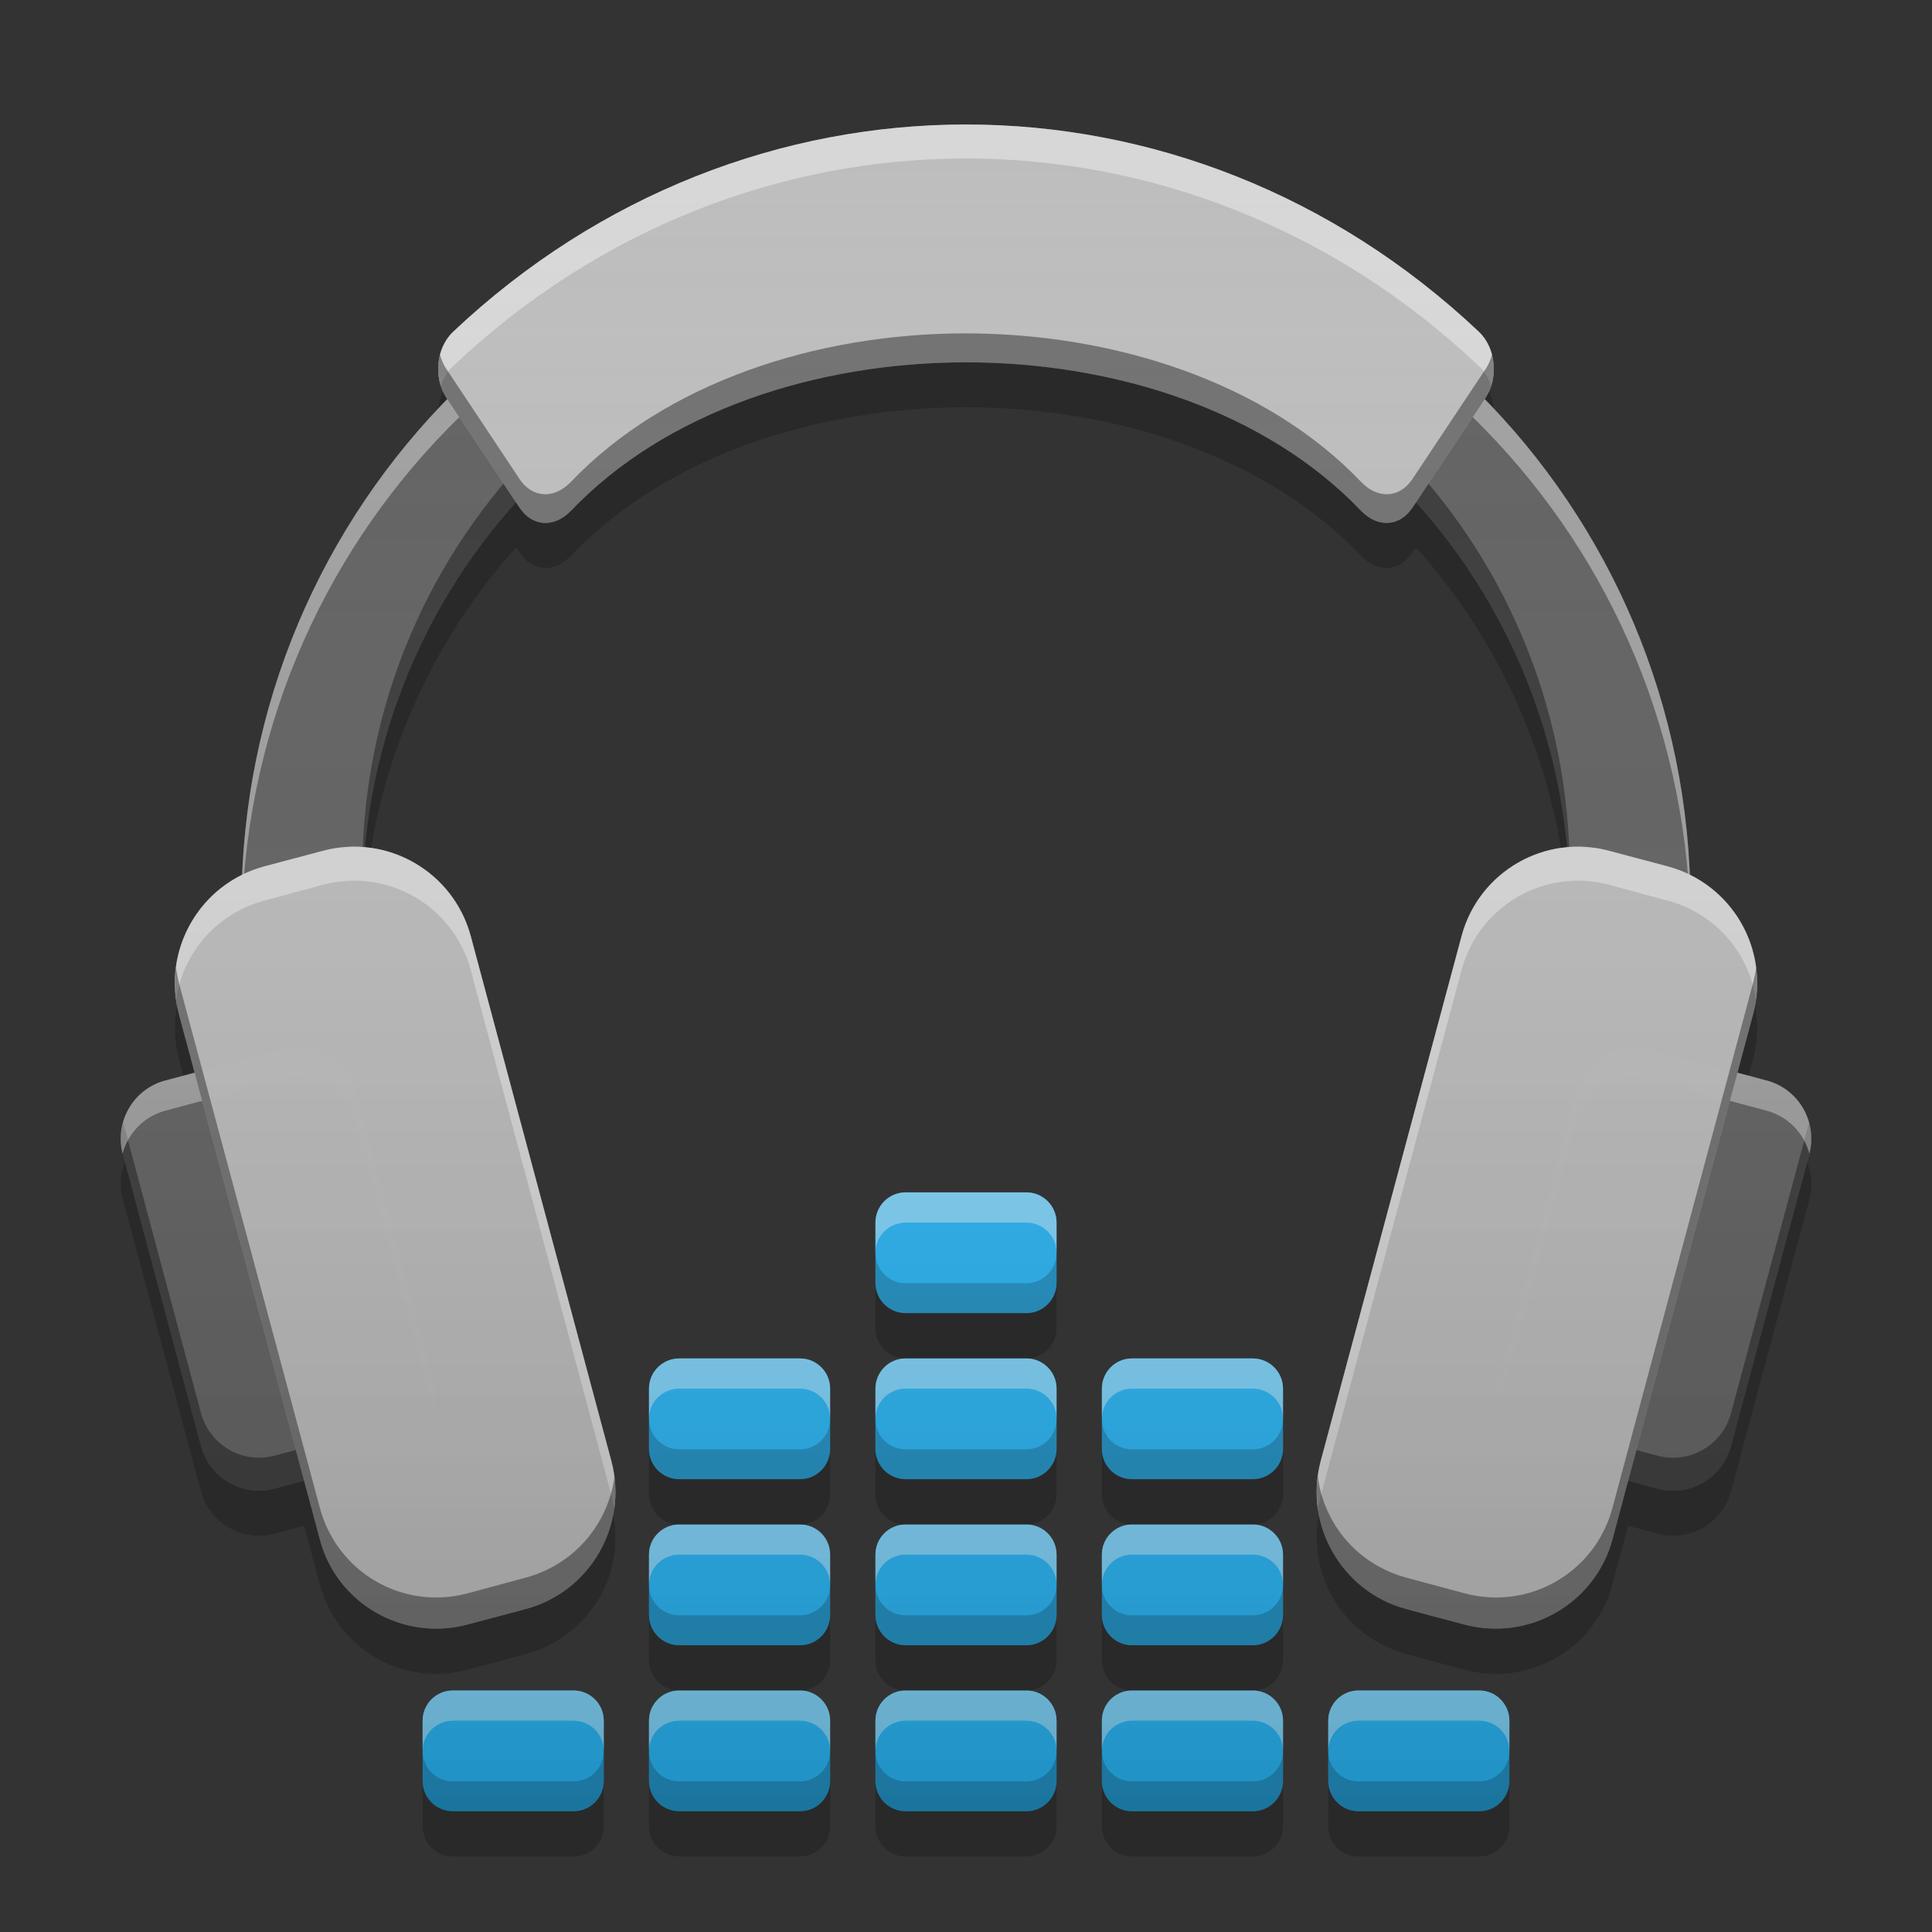 
<svg xmlns="http://www.w3.org/2000/svg" xmlns:xlink="http://www.w3.org/1999/xlink" width="24" height="24" viewBox="0 0 24 24" version="1.1">
<rect x="0" y="0" width="24" height="24" fill="#333333" stroke="none"/>
<defs>
<linearGradient id="linear0" gradientUnits="userSpaceOnUse" x1="32" y1="60" x2="32" y2="4" gradientTransform="matrix(0.375,0,0,0.375,0,0)">
<stop offset="0" style="stop-color:rgb(0%,0%,0%);stop-opacity:0.2;"/>
<stop offset="1" style="stop-color:rgb(100%,100%,100%);stop-opacity:0;"/>
</linearGradient>
</defs>
<g id="surface1">
<path style=" stroke:none;fill-rule:nonzero;fill:rgb(38.039%,38.039%,38.039%);fill-opacity:1;" d="M 21.945 13.422 L 20.496 13.035 C 20.098 12.926 19.684 13.164 19.578 13.562 L 18.609 17.188 C 18.5 17.586 18.738 17.996 19.137 18.105 L 20.586 18.492 C 20.988 18.602 21.398 18.363 21.504 17.961 L 22.477 14.34 C 22.582 13.941 22.344 13.527 21.945 13.422 Z M 21.945 13.422 "/>
<path style=" stroke:none;fill-rule:nonzero;fill:rgb(38.039%,38.039%,38.039%);fill-opacity:1;" d="M 12 2.25 C 7.016 2.25 3 6.266 3 11.25 C 3 11.504 3.012 11.754 3.031 12 L 4.539 12 C 4.512 11.754 4.5 11.504 4.5 11.25 C 4.5 7.094 7.844 3.75 12 3.75 C 16.156 3.75 19.5 7.094 19.5 11.25 C 19.5 11.504 19.488 11.754 19.461 12 L 20.969 12 C 20.988 11.754 21 11.504 21 11.25 C 21 6.266 16.984 2.25 12 2.25 Z M 12 2.25 "/>
<path style=" stroke:none;fill-rule:nonzero;fill:rgb(38.039%,38.039%,38.039%);fill-opacity:1;" d="M 2.055 13.422 L 3.504 13.035 C 3.906 12.926 4.316 13.164 4.422 13.562 L 5.395 17.188 C 5.5 17.586 5.266 17.996 4.863 18.105 L 3.414 18.492 C 3.016 18.602 2.602 18.363 2.496 17.961 L 1.527 14.34 C 1.418 13.941 1.656 13.527 2.055 13.422 Z M 2.055 13.422 "/>
<path style=" stroke:none;fill-rule:nonzero;fill:rgb(0%,0%,0%);fill-opacity:0.4;" d="M 12 3.34 C 7.844 3.34 4.5 6.684 4.5 10.84 C 4.5 10.922 4.5 11 4.504 11.078 C 4.594 7.004 7.902 3.75 12 3.75 C 16.098 3.75 19.406 7.004 19.496 11.078 C 19.5 11 19.5 10.922 19.5 10.84 C 19.5 6.684 16.156 3.34 12 3.34 Z M 3.004 11.086 C 3.004 11.141 3 11.195 3 11.25 C 3 11.504 3.012 11.754 3.031 12 L 4.539 12 C 4.523 11.863 4.516 11.727 4.508 11.59 L 3.031 11.59 C 3.02 11.422 3.008 11.254 3.004 11.086 Z M 20.996 11.086 C 20.992 11.254 20.98 11.422 20.969 11.59 L 19.492 11.59 C 19.484 11.727 19.477 11.863 19.461 12 L 20.969 12 C 20.988 11.754 21 11.504 21 11.25 C 21 11.195 20.996 11.141 20.996 11.086 Z M 1.531 13.945 C 1.496 14.07 1.488 14.207 1.527 14.34 L 2.496 17.961 C 2.605 18.363 3.012 18.602 3.414 18.492 L 4.863 18.105 C 5.266 17.996 5.5 17.586 5.395 17.188 L 5.391 17.176 C 5.32 17.422 5.129 17.625 4.863 17.695 L 3.414 18.082 C 3.012 18.191 2.605 17.953 2.496 17.551 Z M 22.473 13.945 L 21.504 17.551 C 21.398 17.953 20.988 18.191 20.586 18.082 L 19.137 17.695 C 18.871 17.625 18.68 17.422 18.609 17.176 L 18.605 17.188 C 18.5 17.586 18.734 17.996 19.137 18.105 L 20.586 18.492 C 20.988 18.602 21.398 18.363 21.504 17.961 L 22.477 14.34 C 22.512 14.207 22.508 14.07 22.473 13.945 Z M 22.473 13.945 "/>
<path style=" stroke:none;fill-rule:nonzero;fill:rgb(100%,100%,100%);fill-opacity:0.4;" d="M 12 2.25 C 7.016 2.25 3 6.266 3 11.25 C 3 11.297 3.004 11.34 3.004 11.387 C 3.129 6.512 7.094 2.625 12 2.625 C 16.906 2.625 20.871 6.512 20.996 11.387 C 20.996 11.34 21 11.297 21 11.25 C 21 6.266 16.984 2.25 12 2.25 Z M 4.504 11.395 C 4.5 11.469 4.5 11.547 4.5 11.625 C 4.5 11.75 4.504 11.875 4.508 12 L 4.539 12 C 4.52 11.801 4.508 11.598 4.504 11.395 Z M 19.496 11.395 C 19.492 11.598 19.48 11.801 19.461 12 L 19.492 12 C 19.496 11.875 19.5 11.75 19.5 11.625 C 19.5 11.547 19.5 11.469 19.496 11.395 Z M 3.691 13.008 C 3.629 13.008 3.566 13.016 3.504 13.035 L 2.055 13.422 C 1.656 13.527 1.422 13.934 1.523 14.332 C 1.59 14.078 1.785 13.871 2.055 13.797 L 3.504 13.41 C 3.566 13.391 3.629 13.383 3.691 13.383 C 4.027 13.379 4.332 13.602 4.422 13.938 L 5.395 17.562 C 5.426 17.441 5.43 17.316 5.395 17.188 L 4.422 13.562 C 4.332 13.227 4.027 13.004 3.691 13.008 Z M 20.273 13.008 C 19.953 13.02 19.664 13.238 19.578 13.562 L 18.605 17.188 C 18.574 17.316 18.578 17.441 18.605 17.562 L 19.578 13.938 C 19.664 13.613 19.953 13.395 20.273 13.383 C 20.348 13.379 20.422 13.387 20.496 13.41 L 21.945 13.797 C 22.215 13.871 22.41 14.078 22.477 14.332 C 22.578 13.934 22.344 13.527 21.945 13.422 L 20.496 13.035 C 20.422 13.012 20.348 13.004 20.273 13.008 Z M 20.273 13.008 "/>
<path style=" stroke:none;fill-rule:nonzero;fill:rgb(74.118%,74.118%,74.118%);fill-opacity:0.996;" d="M 3.285 10.762 L 4.008 10.57 C 4.809 10.355 5.633 10.828 5.848 11.629 L 7.594 18.148 C 7.809 18.949 7.332 19.773 6.531 19.988 L 5.809 20.18 C 5.008 20.395 4.184 19.922 3.973 19.121 L 2.223 12.602 C 2.008 11.801 2.484 10.977 3.285 10.762 Z M 3.285 10.762 "/>
<path style=" stroke:none;fill-rule:nonzero;fill:rgb(74.118%,74.118%,74.118%);fill-opacity:0.996;" d="M 20.715 10.762 L 19.992 10.57 C 19.191 10.355 18.371 10.828 18.156 11.629 L 16.406 18.148 C 16.195 18.949 16.668 19.773 17.469 19.988 L 18.191 20.18 C 18.992 20.395 19.816 19.922 20.031 19.121 L 21.777 12.602 C 21.992 11.801 21.516 10.977 20.715 10.762 Z M 20.715 10.762 "/>
<path style=" stroke:none;fill-rule:nonzero;fill:rgb(74.118%,74.118%,74.118%);fill-opacity:1;" d="M 6.453 6.305 L 5.547 4.945 C 5.383 4.699 5.414 4.324 5.629 4.121 C 9.266 0.688 14.734 0.688 18.371 4.121 C 18.586 4.324 18.617 4.699 18.453 4.945 L 17.547 6.305 C 17.383 6.551 17.109 6.555 16.906 6.344 C 14.562 3.887 9.438 3.887 7.094 6.344 C 6.891 6.555 6.617 6.551 6.453 6.305 Z M 6.453 6.305 "/>
<path style=" stroke:none;fill-rule:nonzero;fill:rgb(100%,100%,100%);fill-opacity:0.4;" d="M 4.383 10.516 C 4.262 10.52 4.133 10.535 4.008 10.57 L 3.285 10.762 C 2.543 10.961 2.082 11.68 2.188 12.422 C 2.27 11.844 2.684 11.348 3.285 11.188 L 4.008 10.992 C 4.812 10.777 5.633 11.25 5.848 12.051 L 7.594 18.57 C 7.609 18.633 7.621 18.691 7.629 18.754 C 7.656 18.559 7.648 18.352 7.594 18.148 L 5.848 11.629 C 5.664 10.953 5.055 10.512 4.383 10.516 Z M 4.383 10.516 "/>
<path style=" stroke:none;fill-rule:nonzero;fill:rgb(100%,100%,100%);fill-opacity:0.4;" d="M 19.617 10.516 C 18.949 10.512 18.336 10.953 18.156 11.629 L 16.41 18.148 C 16.355 18.352 16.344 18.559 16.371 18.754 C 16.379 18.691 16.391 18.633 16.41 18.57 L 18.156 12.051 C 18.371 11.25 19.191 10.777 19.992 10.992 L 20.715 11.188 C 21.316 11.348 21.73 11.844 21.812 12.422 C 21.918 11.68 21.461 10.961 20.715 10.762 L 19.992 10.57 C 19.867 10.535 19.742 10.52 19.617 10.516 Z M 19.617 10.516 "/>
<path style=" stroke:none;fill-rule:nonzero;fill:rgb(100%,100%,100%);fill-opacity:0.4;" d="M 12 1.547 C 9.723 1.547 7.445 2.406 5.629 4.121 C 5.453 4.289 5.402 4.566 5.477 4.797 C 5.504 4.703 5.555 4.613 5.629 4.547 C 9.266 1.109 14.734 1.109 18.371 4.547 C 18.445 4.613 18.496 4.703 18.523 4.797 C 18.598 4.566 18.547 4.289 18.371 4.121 C 16.555 2.406 14.277 1.547 12 1.547 Z M 12 1.547 "/>
<path style=" stroke:none;fill-rule:nonzero;fill:rgb(0%,0%,0%);fill-opacity:0.4;" d="M 2.188 12.016 C 2.16 12.203 2.172 12.402 2.223 12.602 L 3.973 19.121 C 4.188 19.922 5.004 20.395 5.809 20.18 L 6.531 19.988 C 7.27 19.789 7.73 19.082 7.633 18.344 C 7.555 18.93 7.137 19.434 6.531 19.598 L 5.809 19.793 C 5.004 20.008 4.188 19.535 3.973 18.73 L 2.223 12.211 C 2.207 12.145 2.195 12.078 2.188 12.016 Z M 2.188 12.016 "/>
<path style=" stroke:none;fill-rule:nonzero;fill:rgb(0%,0%,0%);fill-opacity:0.4;" d="M 21.816 12.016 C 21.809 12.078 21.793 12.145 21.777 12.211 L 20.031 18.73 C 19.816 19.535 18.996 20.008 18.195 19.793 L 17.469 19.598 C 16.863 19.434 16.445 18.93 16.371 18.344 C 16.273 19.082 16.73 19.789 17.469 19.988 L 18.195 20.18 C 18.996 20.395 19.816 19.922 20.031 19.121 L 21.777 12.602 C 21.828 12.402 21.84 12.203 21.816 12.016 Z M 21.816 12.016 "/>
<path style=" stroke:none;fill-rule:nonzero;fill:rgb(0%,0%,0%);fill-opacity:0.4;" d="M 12 4.141 C 10.133 4.141 8.266 4.758 7.094 5.984 C 6.891 6.199 6.617 6.195 6.453 5.949 L 5.547 4.586 C 5.508 4.531 5.484 4.469 5.465 4.406 C 5.418 4.586 5.445 4.789 5.547 4.945 L 6.453 6.305 C 6.617 6.551 6.891 6.555 7.094 6.344 C 9.438 3.887 14.562 3.887 16.906 6.344 C 17.109 6.555 17.383 6.551 17.547 6.305 L 18.453 4.945 C 18.555 4.789 18.582 4.586 18.535 4.406 C 18.516 4.469 18.492 4.531 18.453 4.586 L 17.547 5.949 C 17.383 6.195 17.109 6.199 16.906 5.984 C 15.734 4.758 13.867 4.145 12 4.141 Z M 12 4.141 "/>
<path style=" stroke:none;fill-rule:nonzero;fill:rgb(0%,0%,0%);fill-opacity:0.2;" d="M 12 4.5 C 10.133 4.5 8.266 5.113 7.094 6.344 C 6.891 6.559 6.617 6.551 6.453 6.305 L 6.41 6.242 C 5.371 7.398 4.691 8.883 4.535 10.523 C 4.562 10.527 4.586 10.531 4.609 10.531 C 4.852 9.109 5.488 7.828 6.41 6.801 L 6.453 6.863 C 6.617 7.109 6.891 7.117 7.094 6.902 C 9.438 4.445 14.562 4.445 16.906 6.902 C 17.109 7.117 17.383 7.109 17.547 6.863 L 17.59 6.801 C 18.512 7.828 19.148 9.109 19.391 10.535 C 19.414 10.531 19.441 10.527 19.465 10.523 C 19.309 8.883 18.629 7.398 17.59 6.242 L 17.547 6.305 C 17.383 6.551 17.109 6.559 16.906 6.344 C 15.734 5.113 13.867 4.5 12 4.5 Z M 5.5 4.863 C 5.473 4.93 5.453 5 5.445 5.074 C 5.48 5.035 5.52 4.996 5.555 4.957 L 5.547 4.945 C 5.531 4.918 5.516 4.891 5.5 4.863 Z M 18.5 4.863 C 18.484 4.891 18.469 4.918 18.453 4.945 L 18.445 4.957 C 18.48 4.996 18.52 5.035 18.555 5.074 C 18.547 5 18.527 4.93 18.5 4.863 Z M 2.199 12.488 C 2.16 12.703 2.164 12.934 2.223 13.16 L 2.277 13.363 L 2.418 13.324 L 2.223 12.602 C 2.215 12.562 2.207 12.527 2.199 12.488 Z M 21.801 12.488 C 21.797 12.527 21.785 12.562 21.777 12.602 L 21.582 13.324 L 21.723 13.363 L 21.777 13.16 C 21.84 12.934 21.844 12.703 21.801 12.488 Z M 1.551 14.434 C 1.496 14.578 1.484 14.738 1.527 14.898 L 2.496 18.523 C 2.605 18.922 3.012 19.16 3.414 19.051 L 3.777 18.953 L 3.973 19.68 C 4.188 20.484 5.004 20.957 5.809 20.742 L 6.531 20.547 C 7.301 20.34 7.766 19.586 7.617 18.816 C 7.516 19.367 7.109 19.832 6.531 19.988 L 5.809 20.18 C 5.004 20.395 4.188 19.922 3.973 19.121 L 3.777 18.395 L 3.414 18.492 C 3.012 18.602 2.605 18.363 2.496 17.961 Z M 22.449 14.434 L 21.504 17.961 C 21.398 18.363 20.988 18.602 20.586 18.492 L 20.223 18.395 L 20.031 19.121 C 19.816 19.922 18.996 20.395 18.195 20.18 L 17.469 19.988 C 16.891 19.832 16.488 19.367 16.383 18.816 C 16.238 19.586 16.703 20.34 17.469 20.547 L 18.195 20.742 C 18.996 20.957 19.816 20.484 20.031 19.68 L 20.223 18.953 L 20.586 19.051 C 20.988 19.16 21.398 18.922 21.504 18.523 L 22.477 14.898 C 22.52 14.738 22.504 14.578 22.449 14.434 Z M 22.449 14.434 "/>
<path style=" stroke:none;fill-rule:nonzero;fill:rgb(16.078%,71.373%,96.471%);fill-opacity:1;" d="M 11.25 14.812 C 11.043 14.812 10.875 14.98 10.875 15.188 L 10.875 15.938 C 10.875 16.145 11.043 16.312 11.25 16.312 L 12.75 16.312 C 12.957 16.312 13.125 16.145 13.125 15.938 L 13.125 15.188 C 13.125 14.98 12.957 14.812 12.75 14.812 Z M 8.438 16.875 C 8.23 16.875 8.062 17.043 8.062 17.25 L 8.062 18 C 8.062 18.207 8.23 18.375 8.438 18.375 L 9.938 18.375 C 10.145 18.375 10.312 18.207 10.312 18 L 10.312 17.25 C 10.312 17.043 10.145 16.875 9.938 16.875 Z M 11.25 16.875 C 11.043 16.875 10.875 17.043 10.875 17.25 L 10.875 18 C 10.875 18.207 11.043 18.375 11.25 18.375 L 12.75 18.375 C 12.957 18.375 13.125 18.207 13.125 18 L 13.125 17.25 C 13.125 17.043 12.957 16.875 12.75 16.875 Z M 14.062 16.875 C 13.855 16.875 13.688 17.043 13.688 17.25 L 13.688 18 C 13.688 18.207 13.855 18.375 14.062 18.375 L 15.562 18.375 C 15.77 18.375 15.938 18.207 15.938 18 L 15.938 17.25 C 15.938 17.043 15.77 16.875 15.562 16.875 Z M 8.438 18.938 C 8.23 18.938 8.062 19.105 8.062 19.312 L 8.062 20.062 C 8.062 20.27 8.23 20.438 8.438 20.438 L 9.938 20.438 C 10.145 20.438 10.312 20.27 10.312 20.062 L 10.312 19.312 C 10.312 19.105 10.145 18.938 9.938 18.938 Z M 11.25 18.938 C 11.043 18.938 10.875 19.105 10.875 19.312 L 10.875 20.062 C 10.875 20.27 11.043 20.438 11.25 20.438 L 12.75 20.438 C 12.957 20.438 13.125 20.27 13.125 20.062 L 13.125 19.312 C 13.125 19.105 12.957 18.938 12.75 18.938 Z M 14.062 18.938 C 13.855 18.938 13.688 19.105 13.688 19.312 L 13.688 20.062 C 13.688 20.27 13.855 20.438 14.062 20.438 L 15.562 20.438 C 15.77 20.438 15.938 20.27 15.938 20.062 L 15.938 19.312 C 15.938 19.105 15.77 18.938 15.562 18.938 Z M 5.625 21 C 5.418 21 5.25 21.168 5.25 21.375 L 5.25 22.125 C 5.25 22.332 5.418 22.5 5.625 22.5 L 7.125 22.5 C 7.332 22.5 7.5 22.332 7.5 22.125 L 7.5 21.375 C 7.5 21.168 7.332 21 7.125 21 Z M 8.438 21 C 8.23 21 8.062 21.168 8.062 21.375 L 8.062 22.125 C 8.062 22.332 8.23 22.5 8.438 22.5 L 9.938 22.5 C 10.145 22.5 10.312 22.332 10.312 22.125 L 10.312 21.375 C 10.312 21.168 10.145 21 9.938 21 Z M 11.25 21 C 11.043 21 10.875 21.168 10.875 21.375 L 10.875 22.125 C 10.875 22.332 11.043 22.5 11.25 22.5 L 12.75 22.5 C 12.957 22.5 13.125 22.332 13.125 22.125 L 13.125 21.375 C 13.125 21.168 12.957 21 12.75 21 Z M 14.062 21 C 13.855 21 13.688 21.168 13.688 21.375 L 13.688 22.125 C 13.688 22.332 13.855 22.5 14.062 22.5 L 15.562 22.5 C 15.77 22.5 15.938 22.332 15.938 22.125 L 15.938 21.375 C 15.938 21.168 15.77 21 15.562 21 Z M 16.875 21 C 16.668 21 16.5 21.168 16.5 21.375 L 16.5 22.125 C 16.5 22.332 16.668 22.5 16.875 22.5 L 18.375 22.5 C 18.582 22.5 18.75 22.332 18.75 22.125 L 18.75 21.375 C 18.75 21.168 18.582 21 18.375 21 Z M 16.875 21 "/>
<path style=" stroke:none;fill-rule:nonzero;fill:rgb(100%,100%,100%);fill-opacity:0.4;" d="M 11.25 14.812 C 11.043 14.812 10.875 14.98 10.875 15.188 L 10.875 15.562 C 10.875 15.355 11.043 15.188 11.25 15.188 L 12.75 15.188 C 12.957 15.188 13.125 15.355 13.125 15.562 L 13.125 15.188 C 13.125 14.98 12.957 14.812 12.75 14.812 Z M 8.438 16.875 C 8.23 16.875 8.062 17.043 8.062 17.25 L 8.062 17.625 C 8.062 17.418 8.23 17.25 8.438 17.25 L 9.938 17.25 C 10.145 17.25 10.312 17.418 10.312 17.625 L 10.312 17.25 C 10.312 17.043 10.145 16.875 9.938 16.875 Z M 11.25 16.875 C 11.043 16.875 10.875 17.043 10.875 17.25 L 10.875 17.625 C 10.875 17.418 11.043 17.25 11.25 17.25 L 12.75 17.25 C 12.957 17.25 13.125 17.418 13.125 17.625 L 13.125 17.25 C 13.125 17.043 12.957 16.875 12.75 16.875 Z M 14.062 16.875 C 13.855 16.875 13.688 17.043 13.688 17.25 L 13.688 17.625 C 13.688 17.418 13.855 17.25 14.062 17.25 L 15.562 17.25 C 15.77 17.25 15.938 17.418 15.938 17.625 L 15.938 17.25 C 15.938 17.043 15.77 16.875 15.562 16.875 Z M 8.438 18.938 C 8.23 18.938 8.062 19.105 8.062 19.312 L 8.062 19.688 C 8.062 19.48 8.23 19.312 8.438 19.312 L 9.938 19.312 C 10.145 19.312 10.312 19.48 10.312 19.688 L 10.312 19.312 C 10.312 19.105 10.145 18.938 9.938 18.938 Z M 11.25 18.938 C 11.043 18.938 10.875 19.105 10.875 19.312 L 10.875 19.688 C 10.875 19.48 11.043 19.312 11.25 19.312 L 12.75 19.312 C 12.957 19.312 13.125 19.48 13.125 19.688 L 13.125 19.312 C 13.125 19.105 12.957 18.938 12.75 18.938 Z M 14.062 18.938 C 13.855 18.938 13.688 19.105 13.688 19.312 L 13.688 19.688 C 13.688 19.48 13.855 19.312 14.062 19.312 L 15.562 19.312 C 15.77 19.312 15.938 19.48 15.938 19.688 L 15.938 19.312 C 15.938 19.105 15.77 18.938 15.562 18.938 Z M 5.625 21 C 5.418 21 5.25 21.168 5.25 21.375 L 5.25 21.75 C 5.25 21.543 5.418 21.375 5.625 21.375 L 7.125 21.375 C 7.332 21.375 7.5 21.543 7.5 21.75 L 7.5 21.375 C 7.5 21.168 7.332 21 7.125 21 Z M 8.438 21 C 8.23 21 8.062 21.168 8.062 21.375 L 8.062 21.75 C 8.062 21.543 8.23 21.375 8.438 21.375 L 9.938 21.375 C 10.145 21.375 10.312 21.543 10.312 21.75 L 10.312 21.375 C 10.312 21.168 10.145 21 9.938 21 Z M 11.25 21 C 11.043 21 10.875 21.168 10.875 21.375 L 10.875 21.75 C 10.875 21.543 11.043 21.375 11.25 21.375 L 12.75 21.375 C 12.957 21.375 13.125 21.543 13.125 21.75 L 13.125 21.375 C 13.125 21.168 12.957 21 12.75 21 Z M 14.062 21 C 13.855 21 13.688 21.168 13.688 21.375 L 13.688 21.75 C 13.688 21.543 13.855 21.375 14.062 21.375 L 15.562 21.375 C 15.77 21.375 15.938 21.543 15.938 21.75 L 15.938 21.375 C 15.938 21.168 15.77 21 15.562 21 Z M 16.875 21 C 16.668 21 16.5 21.168 16.5 21.375 L 16.5 21.75 C 16.5 21.543 16.668 21.375 16.875 21.375 L 18.375 21.375 C 18.582 21.375 18.75 21.543 18.75 21.75 L 18.75 21.375 C 18.75 21.168 18.582 21 18.375 21 Z M 16.875 21 "/>
<path style=" stroke:none;fill-rule:nonzero;fill:rgb(0%,0%,0%);fill-opacity:0.2;" d="M 10.875 15.566 L 10.875 15.938 C 10.875 16.145 11.043 16.312 11.25 16.312 L 12.75 16.312 C 12.957 16.312 13.125 16.145 13.125 15.938 L 13.125 15.566 C 13.125 15.773 12.957 15.941 12.75 15.941 L 11.25 15.941 C 11.043 15.941 10.875 15.773 10.875 15.566 Z M 8.062 17.629 L 8.062 18 C 8.062 18.207 8.23 18.375 8.438 18.375 L 9.938 18.375 C 10.145 18.375 10.312 18.207 10.312 18 L 10.312 17.629 C 10.312 17.836 10.145 18.004 9.938 18.004 L 8.438 18.004 C 8.23 18.004 8.062 17.836 8.062 17.629 Z M 10.875 17.629 L 10.875 18 C 10.875 18.207 11.043 18.375 11.25 18.375 L 12.75 18.375 C 12.957 18.375 13.125 18.207 13.125 18 L 13.125 17.629 C 13.125 17.836 12.957 18.004 12.75 18.004 L 11.25 18.004 C 11.043 18.004 10.875 17.836 10.875 17.629 Z M 13.688 17.629 L 13.688 18 C 13.688 18.207 13.855 18.375 14.062 18.375 L 15.562 18.375 C 15.77 18.375 15.938 18.207 15.938 18 L 15.938 17.629 C 15.938 17.836 15.77 18.004 15.562 18.004 L 14.062 18.004 C 13.855 18.004 13.688 17.836 13.688 17.629 Z M 8.062 19.691 L 8.062 20.062 C 8.062 20.27 8.23 20.438 8.438 20.438 L 9.938 20.438 C 10.145 20.438 10.312 20.27 10.312 20.062 L 10.312 19.691 C 10.312 19.898 10.145 20.066 9.938 20.066 L 8.438 20.066 C 8.23 20.066 8.062 19.898 8.062 19.691 Z M 10.875 19.691 L 10.875 20.062 C 10.875 20.27 11.043 20.438 11.25 20.438 L 12.75 20.438 C 12.957 20.438 13.125 20.27 13.125 20.062 L 13.125 19.691 C 13.125 19.898 12.957 20.066 12.75 20.066 L 11.25 20.066 C 11.043 20.066 10.875 19.898 10.875 19.691 Z M 13.688 19.691 L 13.688 20.062 C 13.688 20.27 13.855 20.438 14.062 20.438 L 15.562 20.438 C 15.77 20.438 15.938 20.27 15.938 20.062 L 15.938 19.691 C 15.938 19.898 15.77 20.066 15.562 20.066 L 14.062 20.066 C 13.855 20.066 13.688 19.898 13.688 19.691 Z M 5.25 21.754 L 5.25 22.125 C 5.25 22.332 5.418 22.5 5.625 22.5 L 7.125 22.5 C 7.332 22.5 7.5 22.332 7.5 22.125 L 7.5 21.754 C 7.5 21.961 7.332 22.129 7.125 22.129 L 5.625 22.129 C 5.418 22.129 5.25 21.961 5.25 21.754 Z M 8.062 21.754 L 8.062 22.125 C 8.062 22.332 8.23 22.5 8.438 22.5 L 9.938 22.5 C 10.145 22.5 10.312 22.332 10.312 22.125 L 10.312 21.754 C 10.312 21.961 10.145 22.129 9.938 22.129 L 8.438 22.129 C 8.23 22.129 8.062 21.961 8.062 21.754 Z M 10.875 21.754 L 10.875 22.125 C 10.875 22.332 11.043 22.5 11.25 22.5 L 12.75 22.5 C 12.957 22.5 13.125 22.332 13.125 22.125 L 13.125 21.754 C 13.125 21.961 12.957 22.129 12.75 22.129 L 11.25 22.129 C 11.043 22.129 10.875 21.961 10.875 21.754 Z M 13.688 21.754 L 13.688 22.125 C 13.688 22.332 13.855 22.5 14.062 22.5 L 15.562 22.5 C 15.77 22.5 15.938 22.332 15.938 22.125 L 15.938 21.754 C 15.938 21.961 15.77 22.129 15.562 22.129 L 14.062 22.129 C 13.855 22.129 13.688 21.961 13.688 21.754 Z M 16.5 21.754 L 16.5 22.125 C 16.5 22.332 16.668 22.5 16.875 22.5 L 18.375 22.5 C 18.582 22.5 18.75 22.332 18.75 22.125 L 18.75 21.754 C 18.75 21.961 18.582 22.129 18.375 22.129 L 16.875 22.129 C 16.668 22.129 16.5 21.961 16.5 21.754 Z M 16.5 21.754 "/>
<path style=" stroke:none;fill-rule:nonzero;fill:rgb(0%,0%,0%);fill-opacity:0.2;" d="M 10.875 15.938 L 10.875 16.5 C 10.875 16.707 11.043 16.875 11.25 16.875 L 12.75 16.875 C 12.957 16.875 13.125 16.707 13.125 16.5 L 13.125 15.938 C 13.125 16.145 12.957 16.312 12.75 16.312 L 11.25 16.312 C 11.043 16.312 10.875 16.145 10.875 15.938 Z M 8.062 18 L 8.062 18.562 C 8.062 18.77 8.23 18.938 8.438 18.938 L 9.938 18.938 C 10.145 18.938 10.312 18.77 10.312 18.562 L 10.312 18 C 10.312 18.207 10.145 18.375 9.938 18.375 L 8.438 18.375 C 8.23 18.375 8.062 18.207 8.062 18 Z M 10.875 18 L 10.875 18.562 C 10.875 18.77 11.043 18.938 11.25 18.938 L 12.75 18.938 C 12.957 18.938 13.125 18.77 13.125 18.562 L 13.125 18 C 13.125 18.207 12.957 18.375 12.75 18.375 L 11.25 18.375 C 11.043 18.375 10.875 18.207 10.875 18 Z M 13.688 18 L 13.688 18.562 C 13.688 18.77 13.855 18.938 14.062 18.938 L 15.562 18.938 C 15.77 18.938 15.938 18.77 15.938 18.562 L 15.938 18 C 15.938 18.207 15.77 18.375 15.562 18.375 L 14.062 18.375 C 13.855 18.375 13.688 18.207 13.688 18 Z M 8.062 20.062 L 8.062 20.625 C 8.062 20.832 8.23 21 8.438 21 L 9.938 21 C 10.145 21 10.312 20.832 10.312 20.625 L 10.312 20.062 C 10.312 20.27 10.145 20.438 9.938 20.438 L 8.438 20.438 C 8.23 20.438 8.062 20.27 8.062 20.062 Z M 10.875 20.062 L 10.875 20.625 C 10.875 20.832 11.043 21 11.25 21 L 12.75 21 C 12.957 21 13.125 20.832 13.125 20.625 L 13.125 20.062 C 13.125 20.27 12.957 20.438 12.75 20.438 L 11.25 20.438 C 11.043 20.438 10.875 20.27 10.875 20.062 Z M 13.688 20.062 L 13.688 20.625 C 13.688 20.832 13.855 21 14.062 21 L 15.562 21 C 15.77 21 15.938 20.832 15.938 20.625 L 15.938 20.062 C 15.938 20.27 15.77 20.438 15.562 20.438 L 14.062 20.438 C 13.855 20.438 13.688 20.27 13.688 20.062 Z M 5.25 22.125 L 5.25 22.688 C 5.25 22.895 5.418 23.062 5.625 23.062 L 7.125 23.062 C 7.332 23.062 7.5 22.895 7.5 22.688 L 7.5 22.125 C 7.5 22.332 7.332 22.5 7.125 22.5 L 5.625 22.5 C 5.418 22.5 5.25 22.332 5.25 22.125 Z M 8.062 22.125 L 8.062 22.688 C 8.062 22.895 8.23 23.062 8.438 23.062 L 9.938 23.062 C 10.145 23.062 10.312 22.895 10.312 22.688 L 10.312 22.125 C 10.312 22.332 10.145 22.5 9.938 22.5 L 8.438 22.5 C 8.23 22.5 8.062 22.332 8.062 22.125 Z M 10.875 22.125 L 10.875 22.688 C 10.875 22.895 11.043 23.062 11.25 23.062 L 12.75 23.062 C 12.957 23.062 13.125 22.895 13.125 22.688 L 13.125 22.125 C 13.125 22.332 12.957 22.5 12.75 22.5 L 11.25 22.5 C 11.043 22.5 10.875 22.332 10.875 22.125 Z M 13.688 22.125 L 13.688 22.688 C 13.688 22.895 13.855 23.062 14.062 23.062 L 15.562 23.062 C 15.77 23.062 15.938 22.895 15.938 22.688 L 15.938 22.125 C 15.938 22.332 15.77 22.5 15.562 22.5 L 14.062 22.5 C 13.855 22.5 13.688 22.332 13.688 22.125 Z M 16.5 22.125 L 16.5 22.688 C 16.5 22.895 16.668 23.062 16.875 23.062 L 18.375 23.062 C 18.582 23.062 18.75 22.895 18.75 22.688 L 18.75 22.125 C 18.75 22.332 18.582 22.5 18.375 22.5 L 16.875 22.5 C 16.668 22.5 16.5 22.332 16.5 22.125 Z M 16.5 22.125 "/>
<path style=" stroke:none;fill-rule:nonzero;fill:url(#linear0);" d="M 12 1.547 C 9.723 1.547 7.445 2.406 5.629 4.121 C 5.414 4.324 5.383 4.699 5.547 4.945 L 5.555 4.957 C 4.055 6.492 3.105 8.566 3.008 10.867 C 2.379 11.176 2.035 11.895 2.223 12.602 L 2.418 13.324 L 2.055 13.422 C 1.656 13.527 1.418 13.938 1.527 14.34 L 2.496 17.961 C 2.605 18.363 3.012 18.602 3.414 18.492 L 3.777 18.395 L 3.973 19.121 C 4.188 19.922 5.004 20.395 5.809 20.18 L 6.531 19.988 C 7.336 19.773 7.809 18.953 7.594 18.148 L 5.848 11.629 C 5.68 11.004 5.145 10.578 4.535 10.523 C 4.691 8.883 5.371 7.398 6.41 6.242 L 6.453 6.305 C 6.617 6.551 6.891 6.555 7.094 6.344 C 9.438 3.887 14.562 3.887 16.906 6.344 C 17.109 6.555 17.383 6.551 17.547 6.305 L 17.59 6.242 C 18.629 7.398 19.309 8.883 19.465 10.523 C 18.855 10.578 18.324 11.004 18.156 11.629 L 16.41 18.148 C 16.195 18.953 16.668 19.773 17.469 19.988 L 18.195 20.18 C 18.996 20.395 19.816 19.922 20.031 19.121 L 20.223 18.395 L 20.586 18.492 C 20.988 18.602 21.398 18.363 21.504 17.961 L 22.477 14.34 C 22.582 13.938 22.348 13.527 21.945 13.422 L 21.582 13.324 L 21.777 12.602 C 21.965 11.895 21.621 11.176 20.992 10.867 C 20.895 8.566 19.941 6.492 18.445 4.957 L 18.453 4.945 C 18.617 4.699 18.586 4.324 18.371 4.121 C 16.555 2.406 14.277 1.547 12 1.547 Z M 11.25 14.812 C 11.043 14.812 10.875 14.98 10.875 15.188 L 10.875 15.938 C 10.875 16.145 11.043 16.312 11.25 16.312 L 12.75 16.312 C 12.957 16.312 13.125 16.145 13.125 15.938 L 13.125 15.188 C 13.125 14.98 12.957 14.812 12.75 14.812 Z M 8.438 16.875 C 8.23 16.875 8.062 17.043 8.062 17.25 L 8.062 18 C 8.062 18.207 8.23 18.375 8.438 18.375 L 9.938 18.375 C 10.145 18.375 10.312 18.207 10.312 18 L 10.312 17.25 C 10.312 17.043 10.145 16.875 9.938 16.875 Z M 11.25 16.875 C 11.043 16.875 10.875 17.043 10.875 17.25 L 10.875 18 C 10.875 18.207 11.043 18.375 11.25 18.375 L 12.75 18.375 C 12.957 18.375 13.125 18.207 13.125 18 L 13.125 17.25 C 13.125 17.043 12.957 16.875 12.75 16.875 Z M 14.062 16.875 C 13.855 16.875 13.688 17.043 13.688 17.25 L 13.688 18 C 13.688 18.207 13.855 18.375 14.062 18.375 L 15.562 18.375 C 15.77 18.375 15.938 18.207 15.938 18 L 15.938 17.25 C 15.938 17.043 15.77 16.875 15.562 16.875 Z M 8.438 18.938 C 8.23 18.938 8.062 19.105 8.062 19.312 L 8.062 20.062 C 8.062 20.27 8.23 20.438 8.438 20.438 L 9.938 20.438 C 10.145 20.438 10.312 20.27 10.312 20.062 L 10.312 19.312 C 10.312 19.105 10.145 18.938 9.938 18.938 Z M 11.25 18.938 C 11.043 18.938 10.875 19.105 10.875 19.312 L 10.875 20.062 C 10.875 20.27 11.043 20.438 11.25 20.438 L 12.75 20.438 C 12.957 20.438 13.125 20.27 13.125 20.062 L 13.125 19.312 C 13.125 19.105 12.957 18.938 12.75 18.938 Z M 14.062 18.938 C 13.855 18.938 13.688 19.105 13.688 19.312 L 13.688 20.062 C 13.688 20.27 13.855 20.438 14.062 20.438 L 15.562 20.438 C 15.77 20.438 15.938 20.27 15.938 20.062 L 15.938 19.312 C 15.938 19.105 15.77 18.938 15.562 18.938 Z M 5.625 21 C 5.418 21 5.25 21.168 5.25 21.375 L 5.25 22.125 C 5.25 22.332 5.418 22.5 5.625 22.5 L 7.125 22.5 C 7.332 22.5 7.5 22.332 7.5 22.125 L 7.5 21.375 C 7.5 21.168 7.332 21 7.125 21 Z M 8.438 21 C 8.23 21 8.062 21.168 8.062 21.375 L 8.062 22.125 C 8.062 22.332 8.23 22.5 8.438 22.5 L 9.938 22.5 C 10.145 22.5 10.312 22.332 10.312 22.125 L 10.312 21.375 C 10.312 21.168 10.145 21 9.938 21 Z M 11.25 21 C 11.043 21 10.875 21.168 10.875 21.375 L 10.875 22.125 C 10.875 22.332 11.043 22.5 11.25 22.5 L 12.75 22.5 C 12.957 22.5 13.125 22.332 13.125 22.125 L 13.125 21.375 C 13.125 21.168 12.957 21 12.75 21 Z M 14.062 21 C 13.855 21 13.688 21.168 13.688 21.375 L 13.688 22.125 C 13.688 22.332 13.855 22.5 14.062 22.5 L 15.562 22.5 C 15.77 22.5 15.938 22.332 15.938 22.125 L 15.938 21.375 C 15.938 21.168 15.77 21 15.562 21 Z M 16.875 21 C 16.668 21 16.5 21.168 16.5 21.375 L 16.5 22.125 C 16.5 22.332 16.668 22.5 16.875 22.5 L 18.375 22.5 C 18.582 22.5 18.75 22.332 18.75 22.125 L 18.75 21.375 C 18.75 21.168 18.582 21 18.375 21 Z M 16.875 21 "/>
</g>
</svg>
